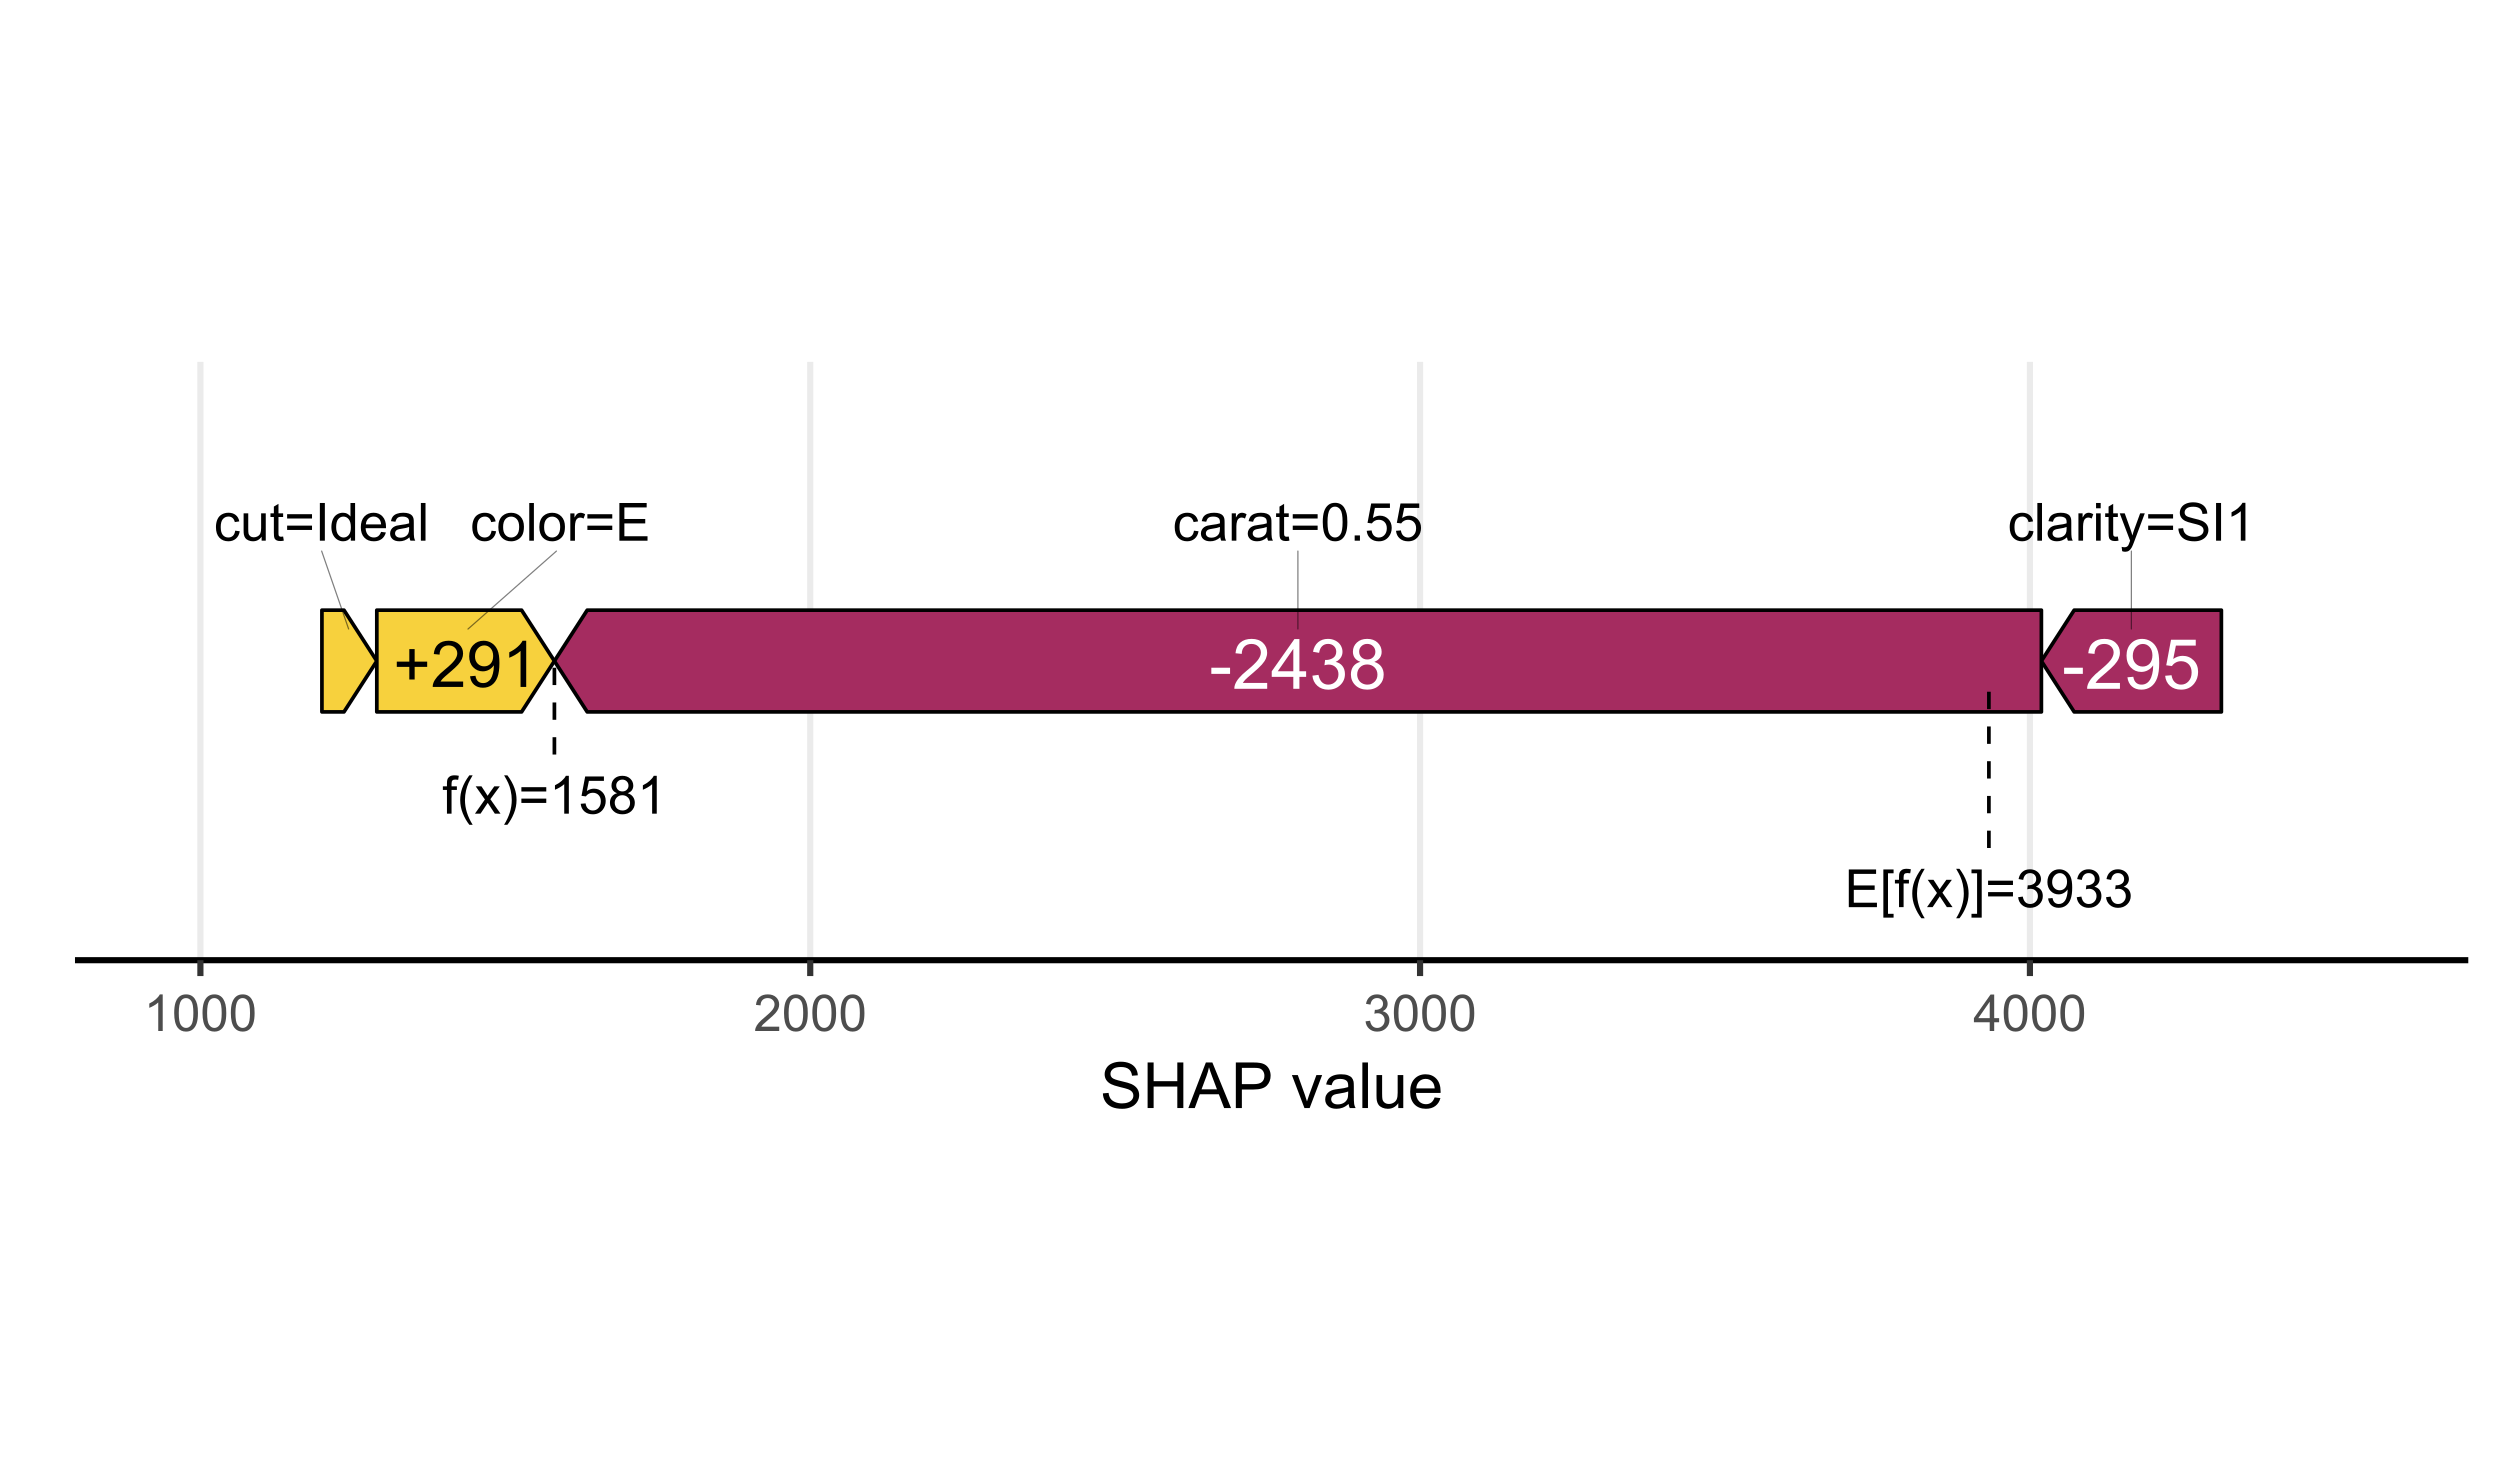 <?xml version="1.0" encoding="UTF-8"?>
<svg xmlns="http://www.w3.org/2000/svg" xmlns:xlink="http://www.w3.org/1999/xlink" width="432" height="256" viewBox="0 0 432 256">
<defs>
<g>
<g id="glyph-0-0">
<path d="M 3.68 -1.73 L 4.469 -1.629 C 4.383 -1.086 4.16 -0.66 3.809 -0.352 C 3.453 -0.047 3.02 0.105 2.504 0.105 C 1.855 0.105 1.336 -0.105 0.945 -0.527 C 0.551 -0.949 0.355 -1.555 0.355 -2.344 C 0.355 -2.852 0.441 -3.297 0.609 -3.68 C 0.777 -4.062 1.035 -4.352 1.379 -4.543 C 1.727 -4.734 2.102 -4.828 2.508 -4.828 C 3.02 -4.828 3.441 -4.699 3.766 -4.438 C 4.09 -4.18 4.301 -3.812 4.391 -3.336 L 3.613 -3.215 C 3.539 -3.531 3.41 -3.77 3.223 -3.93 C 3.031 -4.09 2.805 -4.172 2.539 -4.172 C 2.137 -4.172 1.809 -4.027 1.555 -3.738 C 1.305 -3.449 1.18 -2.992 1.18 -2.363 C 1.18 -1.73 1.301 -1.27 1.543 -0.984 C 1.785 -0.695 2.102 -0.551 2.492 -0.551 C 2.809 -0.551 3.07 -0.648 3.281 -0.84 C 3.492 -1.031 3.625 -1.328 3.68 -1.73 Z M 3.68 -1.73 "/>
</g>
<g id="glyph-0-1">
<path d="M 0.582 0 L 0.582 -6.516 L 1.383 -6.516 L 1.383 0 Z M 0.582 0 "/>
</g>
<g id="glyph-0-2">
<path d="M 3.68 -0.582 C 3.383 -0.332 3.098 -0.152 2.824 -0.051 C 2.551 0.055 2.258 0.105 1.941 0.105 C 1.426 0.105 1.027 -0.02 0.746 -0.273 C 0.469 -0.527 0.328 -0.852 0.328 -1.246 C 0.328 -1.477 0.383 -1.688 0.488 -1.879 C 0.594 -2.07 0.73 -2.223 0.898 -2.34 C 1.07 -2.453 1.262 -2.543 1.477 -2.602 C 1.633 -2.641 1.871 -2.684 2.188 -2.723 C 2.832 -2.797 3.309 -2.891 3.613 -2.996 C 3.617 -3.105 3.617 -3.176 3.617 -3.207 C 3.617 -3.531 3.543 -3.762 3.391 -3.895 C 3.188 -4.074 2.883 -4.164 2.48 -4.164 C 2.105 -4.164 1.828 -4.102 1.648 -3.969 C 1.469 -3.836 1.336 -3.602 1.25 -3.27 L 0.469 -3.375 C 0.539 -3.711 0.656 -3.98 0.816 -4.188 C 0.98 -4.391 1.215 -4.551 1.523 -4.66 C 1.832 -4.773 2.191 -4.828 2.598 -4.828 C 3 -4.828 3.328 -4.781 3.578 -4.688 C 3.832 -4.59 4.016 -4.473 4.133 -4.328 C 4.254 -4.184 4.336 -4.004 4.383 -3.785 C 4.41 -3.648 4.422 -3.402 4.422 -3.047 L 4.422 -1.977 C 4.422 -1.234 4.441 -0.766 4.477 -0.566 C 4.508 -0.371 4.574 -0.18 4.676 0 L 3.84 0 C 3.758 -0.164 3.703 -0.359 3.68 -0.582 M 3.613 -2.371 C 3.324 -2.25 2.887 -2.148 2.309 -2.066 C 1.977 -2.02 1.746 -1.965 1.609 -1.906 C 1.473 -1.848 1.367 -1.762 1.293 -1.648 C 1.219 -1.531 1.184 -1.406 1.184 -1.266 C 1.184 -1.055 1.262 -0.875 1.426 -0.734 C 1.586 -0.59 1.824 -0.52 2.133 -0.52 C 2.441 -0.52 2.715 -0.586 2.957 -0.723 C 3.195 -0.855 3.371 -1.043 3.484 -1.277 C 3.57 -1.457 3.613 -1.723 3.613 -2.074 Z M 3.613 -2.371 "/>
</g>
<g id="glyph-0-3">
<path d="M 0.59 0 L 0.59 -4.723 L 1.312 -4.723 L 1.312 -4.004 C 1.496 -4.34 1.664 -4.562 1.82 -4.668 C 1.977 -4.773 2.148 -4.828 2.336 -4.828 C 2.605 -4.828 2.879 -4.742 3.156 -4.57 L 2.879 -3.828 C 2.684 -3.945 2.488 -4 2.293 -4 C 2.117 -4 1.961 -3.949 1.824 -3.844 C 1.684 -3.738 1.586 -3.594 1.523 -3.406 C 1.438 -3.121 1.391 -2.809 1.391 -2.473 L 1.391 0 Z M 0.59 0 "/>
</g>
<g id="glyph-0-4">
<path d="M 0.605 -5.598 L 0.605 -6.516 L 1.406 -6.516 L 1.406 -5.598 L 0.605 -5.598 M 0.605 0 L 0.605 -4.723 L 1.406 -4.723 L 1.406 0 Z M 0.605 0 "/>
</g>
<g id="glyph-0-5">
<path d="M 2.348 -0.715 L 2.465 -0.008 C 2.238 0.039 2.035 0.062 1.859 0.062 C 1.566 0.062 1.344 0.016 1.184 -0.074 C 1.023 -0.168 0.91 -0.289 0.844 -0.438 C 0.781 -0.586 0.746 -0.902 0.746 -1.383 L 0.746 -4.098 L 0.16 -4.098 L 0.16 -4.723 L 0.746 -4.723 L 0.746 -5.891 L 1.543 -6.371 L 1.543 -4.723 L 2.348 -4.723 L 2.348 -4.098 L 1.543 -4.098 L 1.543 -1.34 C 1.543 -1.109 1.559 -0.965 1.586 -0.898 C 1.613 -0.832 1.66 -0.781 1.723 -0.742 C 1.785 -0.703 1.879 -0.684 1.996 -0.684 C 2.086 -0.684 2.203 -0.695 2.348 -0.715 Z M 2.348 -0.715 "/>
</g>
<g id="glyph-0-6">
<path d="M 0.566 1.816 L 0.477 1.066 C 0.652 1.113 0.805 1.137 0.934 1.137 C 1.113 1.137 1.254 1.109 1.359 1.051 C 1.469 0.988 1.555 0.906 1.621 0.801 C 1.672 0.719 1.754 0.523 1.867 0.203 C 1.883 0.16 1.906 0.094 1.938 0.008 L 0.148 -4.723 L 1.008 -4.723 L 1.992 -1.988 C 2.117 -1.641 2.234 -1.277 2.336 -0.895 C 2.426 -1.262 2.535 -1.621 2.664 -1.969 L 3.672 -4.723 L 4.473 -4.723 L 2.676 0.078 C 2.484 0.598 2.336 0.957 2.227 1.152 C 2.086 1.414 1.922 1.609 1.738 1.73 C 1.555 1.855 1.336 1.918 1.082 1.918 C 0.926 1.918 0.754 1.883 0.566 1.816 Z M 0.566 1.816 "/>
</g>
<g id="glyph-0-7">
<path d="M 4.809 -3.832 L 0.508 -3.832 L 0.508 -4.578 L 4.809 -4.578 L 4.809 -3.832 M 4.809 -1.855 L 0.508 -1.855 L 0.508 -2.602 L 4.809 -2.602 Z M 4.809 -1.855 "/>
</g>
<g id="glyph-0-8">
<path d="M 0.41 -2.094 L 1.223 -2.164 C 1.262 -1.84 1.352 -1.57 1.492 -1.363 C 1.633 -1.152 1.852 -0.984 2.148 -0.855 C 2.445 -0.727 2.777 -0.664 3.148 -0.664 C 3.477 -0.664 3.766 -0.711 4.02 -0.809 C 4.27 -0.906 4.457 -1.043 4.582 -1.211 C 4.703 -1.383 4.766 -1.566 4.766 -1.77 C 4.766 -1.973 4.707 -2.152 4.59 -2.305 C 4.469 -2.457 4.273 -2.586 4 -2.691 C 3.828 -2.758 3.441 -2.863 2.84 -3.008 C 2.242 -3.152 1.824 -3.285 1.582 -3.414 C 1.27 -3.578 1.039 -3.781 0.887 -4.02 C 0.734 -4.262 0.656 -4.531 0.656 -4.832 C 0.656 -5.16 0.75 -5.469 0.938 -5.754 C 1.125 -6.043 1.398 -6.258 1.758 -6.406 C 2.113 -6.555 2.512 -6.629 2.953 -6.629 C 3.434 -6.629 3.859 -6.551 4.23 -6.395 C 4.598 -6.238 4.883 -6.012 5.082 -5.707 C 5.281 -5.406 5.387 -5.062 5.402 -4.68 L 4.574 -4.617 C 4.531 -5.031 4.379 -5.344 4.125 -5.551 C 3.867 -5.762 3.488 -5.867 2.988 -5.867 C 2.465 -5.867 2.086 -5.773 1.848 -5.582 C 1.609 -5.391 1.488 -5.16 1.488 -4.891 C 1.488 -4.656 1.574 -4.465 1.742 -4.312 C 1.91 -4.16 2.344 -4.008 3.043 -3.848 C 3.742 -3.688 4.227 -3.551 4.484 -3.434 C 4.863 -3.258 5.145 -3.035 5.324 -2.766 C 5.508 -2.5 5.598 -2.191 5.598 -1.84 C 5.598 -1.492 5.496 -1.168 5.301 -0.859 C 5.102 -0.555 4.816 -0.316 4.445 -0.145 C 4.07 0.027 3.652 0.109 3.188 0.109 C 2.598 0.109 2.105 0.023 1.703 -0.148 C 1.305 -0.32 0.992 -0.578 0.766 -0.922 C 0.539 -1.27 0.422 -1.66 0.41 -2.094 Z M 0.41 -2.094 "/>
</g>
<g id="glyph-0-9">
<path d="M 0.848 0 L 0.848 -6.516 L 1.711 -6.516 L 1.711 0 Z M 0.848 0 "/>
</g>
<g id="glyph-0-10">
<path d="M 3.391 0 L 2.594 0 L 2.594 -5.098 C 2.398 -4.914 2.148 -4.73 1.832 -4.547 C 1.52 -4.363 1.242 -4.227 0.992 -4.133 L 0.992 -4.906 C 1.438 -5.117 1.832 -5.375 2.164 -5.672 C 2.5 -5.973 2.738 -6.262 2.875 -6.543 L 3.391 -6.543 Z M 3.391 0 "/>
</g>
<g id="glyph-0-11">
<path d="M 0.379 -3.215 C 0.379 -3.984 0.457 -4.605 0.617 -5.074 C 0.773 -5.543 1.012 -5.906 1.324 -6.16 C 1.637 -6.418 2.027 -6.543 2.504 -6.543 C 2.852 -6.543 3.16 -6.473 3.422 -6.332 C 3.688 -6.191 3.906 -5.988 4.078 -5.723 C 4.25 -5.457 4.383 -5.137 4.48 -4.754 C 4.578 -4.375 4.629 -3.859 4.629 -3.215 C 4.629 -2.449 4.551 -1.832 4.391 -1.363 C 4.234 -0.895 4 -0.531 3.688 -0.273 C 3.375 -0.016 2.98 0.109 2.504 0.109 C 1.875 0.109 1.383 -0.113 1.023 -0.566 C 0.594 -1.105 0.379 -1.988 0.379 -3.215 M 1.199 -3.215 C 1.199 -2.145 1.324 -1.434 1.574 -1.078 C 1.828 -0.723 2.137 -0.547 2.504 -0.547 C 2.871 -0.547 3.18 -0.727 3.43 -1.082 C 3.68 -1.438 3.805 -2.148 3.805 -3.215 C 3.805 -4.289 3.68 -5 3.43 -5.352 C 3.18 -5.707 2.867 -5.883 2.492 -5.883 C 2.125 -5.883 1.832 -5.727 1.613 -5.414 C 1.34 -5.02 1.199 -4.285 1.199 -3.215 Z M 1.199 -3.215 "/>
</g>
<g id="glyph-0-12">
<path d="M 0.828 0 L 0.828 -0.91 L 1.738 -0.91 L 1.738 0 Z M 0.828 0 "/>
</g>
<g id="glyph-0-13">
<path d="M 0.379 -1.707 L 1.219 -1.777 C 1.281 -1.371 1.426 -1.062 1.652 -0.855 C 1.879 -0.648 2.152 -0.547 2.473 -0.547 C 2.855 -0.547 3.184 -0.691 3.449 -0.984 C 3.715 -1.273 3.852 -1.66 3.852 -2.137 C 3.852 -2.594 3.723 -2.953 3.465 -3.219 C 3.211 -3.484 2.875 -3.613 2.457 -3.613 C 2.199 -3.613 1.969 -3.555 1.762 -3.438 C 1.555 -3.32 1.391 -3.168 1.27 -2.984 L 0.52 -3.082 L 1.152 -6.43 L 4.391 -6.43 L 4.391 -5.664 L 1.793 -5.664 L 1.441 -3.914 C 1.832 -4.184 2.242 -4.32 2.672 -4.32 C 3.242 -4.32 3.723 -4.125 4.113 -3.73 C 4.504 -3.336 4.699 -2.828 4.699 -2.211 C 4.699 -1.621 4.527 -1.109 4.184 -0.68 C 3.766 -0.152 3.195 0.109 2.473 0.109 C 1.879 0.109 1.395 -0.055 1.02 -0.387 C 0.645 -0.719 0.43 -1.16 0.379 -1.707 Z M 0.379 -1.707 "/>
</g>
<g id="glyph-0-14">
<path d="M 3.695 0 L 3.695 -0.695 C 3.328 -0.16 2.828 0.105 2.195 0.105 C 1.918 0.105 1.656 0.055 1.414 -0.055 C 1.176 -0.16 0.996 -0.293 0.879 -0.457 C 0.762 -0.617 0.68 -0.816 0.633 -1.051 C 0.598 -1.207 0.582 -1.457 0.582 -1.797 L 0.582 -4.723 L 1.383 -4.723 L 1.383 -2.102 C 1.383 -1.684 1.398 -1.402 1.43 -1.258 C 1.48 -1.047 1.59 -0.883 1.75 -0.762 C 1.914 -0.641 2.117 -0.582 2.355 -0.582 C 2.598 -0.582 2.82 -0.645 3.031 -0.766 C 3.242 -0.891 3.391 -1.059 3.48 -1.27 C 3.566 -1.48 3.609 -1.789 3.609 -2.191 L 3.609 -4.723 L 4.41 -4.723 L 4.41 0 Z M 3.695 0 "/>
</g>
<g id="glyph-0-15">
<path d="M 3.664 0 L 3.664 -0.598 C 3.363 -0.129 2.922 0.105 2.344 0.105 C 1.965 0.105 1.621 0.004 1.305 -0.203 C 0.988 -0.41 0.746 -0.703 0.57 -1.074 C 0.398 -1.445 0.312 -1.875 0.312 -2.355 C 0.312 -2.828 0.391 -3.254 0.547 -3.641 C 0.703 -4.023 0.941 -4.316 1.254 -4.52 C 1.566 -4.727 1.918 -4.828 2.309 -4.828 C 2.594 -4.828 2.844 -4.77 3.066 -4.648 C 3.289 -4.527 3.469 -4.371 3.609 -4.18 L 3.609 -6.516 L 4.406 -6.516 L 4.406 0 L 3.664 0 M 1.133 -2.355 C 1.133 -1.75 1.262 -1.301 1.516 -1 C 1.77 -0.699 2.07 -0.551 2.418 -0.551 C 2.77 -0.551 3.066 -0.695 3.309 -0.98 C 3.555 -1.266 3.676 -1.703 3.676 -2.289 C 3.676 -2.938 3.551 -3.41 3.305 -3.711 C 3.055 -4.016 2.746 -4.164 2.383 -4.164 C 2.027 -4.164 1.73 -4.02 1.492 -3.73 C 1.254 -3.441 1.133 -2.98 1.133 -2.355 Z M 1.133 -2.355 "/>
</g>
<g id="glyph-0-16">
<path d="M 3.832 -1.52 L 4.66 -1.418 C 4.527 -0.934 4.289 -0.559 3.934 -0.293 C 3.582 -0.027 3.133 0.105 2.582 0.105 C 1.891 0.105 1.344 -0.105 0.941 -0.531 C 0.535 -0.957 0.332 -1.555 0.332 -2.32 C 0.332 -3.113 0.539 -3.73 0.945 -4.172 C 1.355 -4.609 1.887 -4.828 2.539 -4.828 C 3.168 -4.828 3.684 -4.613 4.086 -4.184 C 4.484 -3.754 4.688 -3.148 4.688 -2.371 C 4.688 -2.32 4.684 -2.25 4.68 -2.156 L 1.16 -2.156 C 1.191 -1.637 1.336 -1.242 1.602 -0.965 C 1.863 -0.688 2.191 -0.551 2.586 -0.551 C 2.879 -0.551 3.133 -0.629 3.34 -0.781 C 3.547 -0.938 3.711 -1.184 3.832 -1.52 M 1.203 -2.812 L 3.84 -2.812 C 3.805 -3.211 3.703 -3.508 3.539 -3.707 C 3.285 -4.016 2.953 -4.172 2.547 -4.172 C 2.18 -4.172 1.871 -4.047 1.621 -3.801 C 1.371 -3.555 1.23 -3.227 1.203 -2.812 Z M 1.203 -2.812 "/>
</g>
<g id="glyph-0-17">
<path d="M 0.301 -2.359 C 0.301 -3.234 0.547 -3.883 1.031 -4.305 C 1.438 -4.652 1.934 -4.828 2.516 -4.828 C 3.164 -4.828 3.695 -4.617 4.109 -4.191 C 4.52 -3.766 4.727 -3.176 4.727 -2.426 C 4.727 -1.82 4.633 -1.344 4.453 -0.992 C 4.27 -0.645 4.004 -0.375 3.656 -0.184 C 3.309 0.012 2.93 0.105 2.516 0.105 C 1.855 0.105 1.32 -0.105 0.914 -0.527 C 0.508 -0.953 0.301 -1.562 0.301 -2.359 M 1.125 -2.359 C 1.125 -1.758 1.258 -1.305 1.52 -1.004 C 1.785 -0.703 2.117 -0.551 2.516 -0.551 C 2.914 -0.551 3.242 -0.703 3.508 -1.004 C 3.77 -1.309 3.902 -1.77 3.902 -2.387 C 3.902 -2.973 3.77 -3.414 3.504 -3.715 C 3.238 -4.016 2.91 -4.164 2.516 -4.164 C 2.117 -4.164 1.785 -4.016 1.52 -3.715 C 1.258 -3.418 1.125 -2.965 1.125 -2.359 Z M 1.125 -2.359 "/>
</g>
<g id="glyph-0-18">
<path d="M 0.719 0 L 0.719 -6.516 L 5.434 -6.516 L 5.434 -5.75 L 1.582 -5.75 L 1.582 -3.754 L 5.188 -3.754 L 5.188 -2.988 L 1.582 -2.988 L 1.582 -0.77 L 5.582 -0.77 L 5.582 0 Z M 0.719 0 "/>
</g>
<g id="glyph-0-19">
<path d="M 0.617 1.809 L 0.617 -6.516 L 2.383 -6.516 L 2.383 -5.855 L 1.418 -5.855 L 1.418 1.148 L 2.383 1.148 L 2.383 1.809 Z M 0.617 1.809 "/>
</g>
<g id="glyph-0-20">
<path d="M 0.793 0 L 0.793 -4.098 L 0.086 -4.098 L 0.086 -4.723 L 0.793 -4.723 L 0.793 -5.223 C 0.793 -5.539 0.82 -5.777 0.875 -5.93 C 0.953 -6.137 1.09 -6.305 1.281 -6.434 C 1.477 -6.562 1.75 -6.629 2.098 -6.629 C 2.324 -6.629 2.574 -6.602 2.844 -6.547 L 2.727 -5.852 C 2.559 -5.879 2.402 -5.895 2.254 -5.895 C 2.012 -5.895 1.84 -5.844 1.738 -5.738 C 1.637 -5.637 1.586 -5.441 1.586 -5.156 L 1.586 -4.723 L 2.508 -4.723 L 2.508 -4.098 L 1.586 -4.098 L 1.586 0 Z M 0.793 0 "/>
</g>
<g id="glyph-0-21">
<path d="M 2.129 1.918 C 1.688 1.359 1.316 0.707 1.008 -0.039 C 0.703 -0.785 0.551 -1.559 0.551 -2.359 C 0.551 -3.066 0.664 -3.742 0.895 -4.387 C 1.16 -5.137 1.574 -5.883 2.129 -6.629 L 2.703 -6.629 C 2.344 -6.012 2.105 -5.57 1.992 -5.309 C 1.812 -4.898 1.668 -4.473 1.566 -4.027 C 1.438 -3.473 1.375 -2.918 1.375 -2.355 C 1.375 -0.93 1.816 0.492 2.703 1.918 Z M 2.129 1.918 "/>
</g>
<g id="glyph-0-22">
<path d="M 0.066 0 L 1.793 -2.453 L 0.195 -4.723 L 1.195 -4.723 L 1.922 -3.613 C 2.059 -3.402 2.168 -3.227 2.25 -3.086 C 2.379 -3.281 2.5 -3.453 2.609 -3.605 L 3.406 -4.723 L 4.359 -4.723 L 2.73 -2.5 L 4.484 0 L 3.504 0 L 2.535 -1.469 L 2.277 -1.863 L 1.035 0 Z M 0.066 0 "/>
</g>
<g id="glyph-0-23">
<path d="M 1.125 1.918 L 0.551 1.918 C 1.438 0.492 1.879 -0.93 1.879 -2.355 C 1.879 -2.914 1.816 -3.465 1.688 -4.016 C 1.59 -4.461 1.449 -4.887 1.266 -5.293 C 1.152 -5.562 0.914 -6.008 0.551 -6.629 L 1.125 -6.629 C 1.684 -5.883 2.094 -5.137 2.359 -4.387 C 2.59 -3.742 2.703 -3.066 2.703 -2.359 C 2.703 -1.559 2.551 -0.785 2.242 -0.039 C 1.938 0.707 1.562 1.359 1.125 1.918 Z M 1.125 1.918 "/>
</g>
<g id="glyph-0-24">
<path d="M 1.938 1.809 L 0.172 1.809 L 0.172 1.148 L 1.137 1.148 L 1.137 -5.855 L 0.172 -5.855 L 0.172 -6.516 L 1.938 -6.516 Z M 1.938 1.809 "/>
</g>
<g id="glyph-0-25">
<path d="M 0.383 -1.719 L 1.184 -1.828 C 1.273 -1.375 1.43 -1.047 1.652 -0.848 C 1.871 -0.648 2.141 -0.547 2.457 -0.547 C 2.836 -0.547 3.152 -0.676 3.41 -0.938 C 3.672 -1.199 3.801 -1.523 3.801 -1.906 C 3.801 -2.273 3.68 -2.578 3.441 -2.816 C 3.199 -3.055 2.895 -3.176 2.523 -3.176 C 2.375 -3.176 2.188 -3.145 1.961 -3.086 L 2.051 -3.789 C 2.102 -3.781 2.145 -3.777 2.18 -3.777 C 2.52 -3.777 2.824 -3.867 3.098 -4.047 C 3.371 -4.223 3.508 -4.496 3.508 -4.867 C 3.508 -5.16 3.41 -5.406 3.211 -5.598 C 3.012 -5.789 2.754 -5.887 2.441 -5.887 C 2.129 -5.887 1.871 -5.789 1.664 -5.594 C 1.457 -5.398 1.32 -5.105 1.262 -4.711 L 0.461 -4.855 C 0.559 -5.391 0.781 -5.809 1.129 -6.102 C 1.477 -6.398 1.906 -6.543 2.422 -6.543 C 2.777 -6.543 3.105 -6.469 3.406 -6.316 C 3.703 -6.164 3.934 -5.953 4.094 -5.691 C 4.25 -5.426 4.332 -5.148 4.332 -4.852 C 4.332 -4.57 4.254 -4.312 4.102 -4.082 C 3.953 -3.852 3.727 -3.668 3.434 -3.531 C 3.816 -3.441 4.117 -3.258 4.332 -2.977 C 4.543 -2.695 4.648 -2.348 4.648 -1.926 C 4.648 -1.355 4.441 -0.875 4.027 -0.477 C 3.613 -0.082 3.09 0.117 2.453 0.117 C 1.883 0.117 1.406 -0.055 1.027 -0.395 C 0.652 -0.738 0.438 -1.18 0.383 -1.719 Z M 0.383 -1.719 "/>
</g>
<g id="glyph-0-26">
<path d="M 0.496 -1.508 L 1.266 -1.578 C 1.332 -1.215 1.457 -0.953 1.641 -0.793 C 1.824 -0.629 2.059 -0.547 2.348 -0.547 C 2.594 -0.547 2.809 -0.602 2.996 -0.715 C 3.18 -0.828 3.332 -0.98 3.449 -1.168 C 3.57 -1.355 3.668 -1.609 3.746 -1.93 C 3.828 -2.25 3.867 -2.574 3.867 -2.906 C 3.867 -2.941 3.867 -2.996 3.863 -3.066 C 3.703 -2.812 3.484 -2.605 3.207 -2.449 C 2.93 -2.289 2.629 -2.211 2.309 -2.211 C 1.77 -2.211 1.312 -2.406 0.938 -2.797 C 0.566 -3.188 0.379 -3.703 0.379 -4.344 C 0.379 -5.004 0.574 -5.535 0.961 -5.941 C 1.352 -6.344 1.84 -6.543 2.426 -6.543 C 2.852 -6.543 3.238 -6.43 3.59 -6.203 C 3.941 -5.973 4.207 -5.648 4.391 -5.227 C 4.574 -4.805 4.664 -4.191 4.664 -3.391 C 4.664 -2.559 4.574 -1.895 4.391 -1.402 C 4.211 -0.91 3.941 -0.535 3.586 -0.277 C 3.227 -0.02 2.809 0.109 2.328 0.109 C 1.82 0.109 1.402 -0.031 1.082 -0.312 C 0.758 -0.598 0.562 -0.996 0.496 -1.508 M 3.773 -4.383 C 3.773 -4.844 3.652 -5.207 3.406 -5.477 C 3.164 -5.746 2.867 -5.883 2.523 -5.883 C 2.168 -5.883 1.859 -5.738 1.598 -5.445 C 1.332 -5.156 1.199 -4.777 1.199 -4.316 C 1.199 -3.902 1.324 -3.566 1.574 -3.305 C 1.828 -3.047 2.137 -2.918 2.504 -2.918 C 2.875 -2.918 3.18 -3.047 3.418 -3.305 C 3.656 -3.566 3.773 -3.926 3.773 -4.383 Z M 3.773 -4.383 "/>
</g>
<g id="glyph-0-27">
<path d="M 1.609 -3.535 C 1.277 -3.656 1.031 -3.828 0.871 -4.055 C 0.711 -4.281 0.633 -4.551 0.633 -4.863 C 0.633 -5.336 0.801 -5.738 1.141 -6.059 C 1.484 -6.383 1.938 -6.543 2.504 -6.543 C 3.07 -6.543 3.531 -6.379 3.875 -6.047 C 4.223 -5.719 4.398 -5.316 4.398 -4.84 C 4.398 -4.539 4.316 -4.277 4.16 -4.051 C 4 -3.828 3.758 -3.656 3.438 -3.535 C 3.836 -3.402 4.141 -3.195 4.352 -2.902 C 4.559 -2.613 4.664 -2.266 4.664 -1.863 C 4.664 -1.305 4.465 -0.836 4.074 -0.457 C 3.68 -0.078 3.16 0.109 2.516 0.109 C 1.875 0.109 1.355 -0.078 0.961 -0.461 C 0.566 -0.84 0.367 -1.316 0.367 -1.887 C 0.367 -2.309 0.477 -2.664 0.691 -2.949 C 0.906 -3.234 1.211 -3.43 1.609 -3.535 M 1.449 -4.891 C 1.449 -4.582 1.547 -4.332 1.746 -4.133 C 1.945 -3.938 2.203 -3.84 2.52 -3.84 C 2.828 -3.84 3.082 -3.938 3.277 -4.133 C 3.477 -4.328 3.574 -4.562 3.574 -4.848 C 3.574 -5.141 3.473 -5.387 3.27 -5.586 C 3.066 -5.785 2.812 -5.887 2.512 -5.887 C 2.207 -5.887 1.953 -5.789 1.75 -5.594 C 1.551 -5.398 1.449 -5.164 1.449 -4.891 M 1.191 -1.879 C 1.191 -1.652 1.246 -1.43 1.355 -1.219 C 1.461 -1.004 1.621 -0.84 1.836 -0.723 C 2.051 -0.605 2.277 -0.547 2.523 -0.547 C 2.906 -0.547 3.223 -0.668 3.473 -0.914 C 3.723 -1.16 3.844 -1.473 3.844 -1.855 C 3.844 -2.238 3.719 -2.559 3.461 -2.809 C 3.203 -3.062 2.883 -3.188 2.5 -3.188 C 2.121 -3.188 1.809 -3.062 1.562 -2.812 C 1.316 -2.566 1.191 -2.254 1.191 -1.879 Z M 1.191 -1.879 "/>
</g>
<g id="glyph-1-0">
<path d="M 0.383 -2.578 L 0.383 -3.641 L 3.621 -3.641 L 3.621 -2.578 Z M 0.383 -2.578 "/>
</g>
<g id="glyph-1-1">
<path d="M 6.039 -1.016 L 6.039 0 L 0.363 0 C 0.355 -0.254 0.395 -0.5 0.484 -0.734 C 0.629 -1.117 0.863 -1.5 1.18 -1.875 C 1.5 -2.25 1.957 -2.684 2.562 -3.176 C 3.492 -3.941 4.125 -4.547 4.453 -4.996 C 4.781 -5.441 4.945 -5.867 4.945 -6.266 C 4.945 -6.68 4.797 -7.035 4.496 -7.32 C 4.199 -7.609 3.809 -7.75 3.328 -7.75 C 2.82 -7.75 2.414 -7.602 2.109 -7.297 C 1.805 -6.992 1.648 -6.57 1.648 -6.031 L 0.562 -6.141 C 0.637 -6.949 0.918 -7.566 1.398 -7.988 C 1.883 -8.414 2.535 -8.625 3.352 -8.625 C 4.176 -8.625 4.828 -8.398 5.309 -7.938 C 5.789 -7.484 6.031 -6.914 6.031 -6.242 C 6.031 -5.895 5.957 -5.559 5.82 -5.227 C 5.676 -4.895 5.445 -4.543 5.117 -4.18 C 4.793 -3.809 4.25 -3.305 3.492 -2.664 C 2.859 -2.133 2.453 -1.773 2.273 -1.586 C 2.094 -1.395 1.945 -1.203 1.828 -1.016 Z M 6.039 -1.016 "/>
</g>
<g id="glyph-1-2">
<path d="M 0.656 -1.984 L 1.672 -2.078 C 1.754 -1.602 1.918 -1.258 2.164 -1.043 C 2.402 -0.828 2.715 -0.719 3.094 -0.719 C 3.418 -0.719 3.703 -0.793 3.945 -0.945 C 4.191 -1.09 4.391 -1.289 4.547 -1.539 C 4.703 -1.785 4.832 -2.121 4.938 -2.543 C 5.043 -2.965 5.098 -3.395 5.098 -3.832 C 5.098 -3.879 5.094 -3.949 5.094 -4.043 C 4.883 -3.707 4.594 -3.434 4.227 -3.227 C 3.863 -3.016 3.465 -2.914 3.039 -2.914 C 2.328 -2.914 1.727 -3.172 1.234 -3.688 C 0.742 -4.203 0.5 -4.883 0.5 -5.727 C 0.5 -6.594 0.754 -7.297 1.27 -7.828 C 1.781 -8.359 2.426 -8.625 3.199 -8.625 C 3.758 -8.625 4.27 -8.473 4.73 -8.172 C 5.195 -7.871 5.547 -7.445 5.785 -6.887 C 6.027 -6.332 6.148 -5.523 6.148 -4.469 C 6.148 -3.371 6.027 -2.5 5.789 -1.848 C 5.551 -1.199 5.195 -0.703 4.727 -0.363 C 4.254 -0.023 3.703 0.148 3.07 0.148 C 2.398 0.148 1.848 -0.039 1.422 -0.414 C 0.996 -0.785 0.742 -1.309 0.656 -1.984 M 4.977 -5.777 C 4.973 -6.383 4.812 -6.863 4.492 -7.219 C 4.168 -7.574 3.781 -7.75 3.328 -7.75 C 2.859 -7.75 2.449 -7.559 2.102 -7.18 C 1.754 -6.793 1.582 -6.297 1.582 -5.688 C 1.582 -5.141 1.746 -4.699 2.078 -4.355 C 2.406 -4.016 2.812 -3.844 3.297 -3.844 C 3.785 -3.844 4.188 -4.016 4.504 -4.355 C 4.816 -4.699 4.973 -5.172 4.977 -5.777 Z M 4.977 -5.777 "/>
</g>
<g id="glyph-1-3">
<path d="M 0.5 -2.25 L 1.605 -2.344 C 1.688 -1.805 1.879 -1.398 2.176 -1.129 C 2.477 -0.855 2.836 -0.719 3.258 -0.719 C 3.766 -0.719 4.195 -0.91 4.547 -1.297 C 4.898 -1.676 5.074 -2.188 5.074 -2.82 C 5.074 -3.418 4.906 -3.895 4.566 -4.242 C 4.23 -4.59 3.785 -4.762 3.242 -4.766 C 2.898 -4.762 2.594 -4.688 2.32 -4.531 C 2.047 -4.379 1.832 -4.18 1.676 -3.93 L 0.688 -4.062 L 1.516 -8.473 L 5.789 -8.473 L 5.789 -7.465 L 2.359 -7.465 L 1.898 -5.156 C 2.414 -5.516 2.953 -5.695 3.523 -5.695 C 4.273 -5.695 4.906 -5.434 5.422 -4.914 C 5.938 -4.395 6.195 -3.727 6.195 -2.914 C 6.195 -2.133 5.965 -1.461 5.516 -0.898 C 4.961 -0.203 4.211 0.148 3.258 0.148 C 2.477 0.148 1.84 -0.074 1.344 -0.508 C 0.852 -0.945 0.57 -1.527 0.5 -2.25 Z M 0.5 -2.25 "/>
</g>
<g id="glyph-1-4">
<path d="M 3.879 0 L 3.879 -2.055 L 0.152 -2.055 L 0.152 -3.023 L 4.07 -8.59 L 4.934 -8.59 L 4.934 -3.023 L 6.094 -3.023 L 6.094 -2.055 L 4.934 -2.055 L 4.934 0 L 3.879 0 M 3.879 -3.023 L 3.879 -6.898 L 1.188 -3.023 Z M 3.879 -3.023 "/>
</g>
<g id="glyph-1-5">
<path d="M 0.504 -2.266 L 1.559 -2.406 C 1.68 -1.812 1.887 -1.379 2.176 -1.117 C 2.469 -0.852 2.82 -0.719 3.242 -0.719 C 3.734 -0.719 4.156 -0.891 4.496 -1.234 C 4.84 -1.578 5.008 -2.004 5.008 -2.516 C 5.008 -2.996 4.852 -3.398 4.535 -3.711 C 4.219 -4.027 3.816 -4.184 3.328 -4.184 C 3.129 -4.184 2.879 -4.145 2.586 -4.066 L 2.703 -4.992 C 2.773 -4.984 2.828 -4.98 2.871 -4.98 C 3.32 -4.98 3.723 -5.098 4.086 -5.332 C 4.441 -5.566 4.621 -5.926 4.625 -6.414 C 4.621 -6.805 4.492 -7.121 4.23 -7.375 C 3.969 -7.629 3.629 -7.758 3.219 -7.758 C 2.805 -7.758 2.465 -7.629 2.191 -7.371 C 1.918 -7.113 1.742 -6.727 1.664 -6.211 L 0.609 -6.398 C 0.738 -7.105 1.031 -7.652 1.488 -8.043 C 1.945 -8.43 2.516 -8.625 3.195 -8.625 C 3.664 -8.625 4.094 -8.523 4.488 -8.324 C 4.883 -8.121 5.184 -7.848 5.395 -7.5 C 5.602 -7.152 5.707 -6.781 5.707 -6.391 C 5.707 -6.02 5.609 -5.684 5.406 -5.379 C 5.211 -5.074 4.914 -4.832 4.523 -4.652 C 5.031 -4.535 5.426 -4.293 5.707 -3.922 C 5.988 -3.555 6.129 -3.09 6.129 -2.539 C 6.129 -1.789 5.855 -1.152 5.309 -0.629 C 4.762 -0.109 4.07 0.152 3.234 0.152 C 2.48 0.152 1.855 -0.074 1.355 -0.523 C 0.859 -0.969 0.574 -1.555 0.504 -2.266 Z M 0.504 -2.266 "/>
</g>
<g id="glyph-1-6">
<path d="M 2.121 -4.656 C 1.684 -4.816 1.359 -5.047 1.148 -5.344 C 0.938 -5.641 0.832 -5.996 0.832 -6.41 C 0.832 -7.035 1.059 -7.559 1.508 -7.984 C 1.953 -8.41 2.551 -8.625 3.297 -8.625 C 4.047 -8.625 4.652 -8.406 5.109 -7.973 C 5.566 -7.535 5.797 -7.004 5.797 -6.383 C 5.797 -5.98 5.691 -5.637 5.48 -5.34 C 5.273 -5.047 4.953 -4.816 4.531 -4.656 C 5.055 -4.484 5.457 -4.207 5.734 -3.828 C 6.008 -3.441 6.148 -2.984 6.148 -2.453 C 6.148 -1.719 5.887 -1.102 5.367 -0.602 C 4.848 -0.105 4.164 0.148 3.316 0.148 C 2.469 0.148 1.785 -0.105 1.266 -0.605 C 0.746 -1.109 0.484 -1.734 0.484 -2.484 C 0.484 -3.043 0.629 -3.512 0.91 -3.887 C 1.195 -4.266 1.598 -4.52 2.121 -4.656 M 1.91 -6.445 C 1.91 -6.039 2.039 -5.707 2.305 -5.449 C 2.562 -5.191 2.902 -5.062 3.32 -5.062 C 3.727 -5.062 4.062 -5.191 4.32 -5.445 C 4.582 -5.703 4.711 -6.016 4.711 -6.387 C 4.711 -6.773 4.578 -7.098 4.309 -7.363 C 4.043 -7.625 3.711 -7.758 3.312 -7.758 C 2.906 -7.758 2.574 -7.629 2.309 -7.371 C 2.043 -7.113 1.91 -6.805 1.91 -6.445 M 1.57 -2.477 C 1.57 -2.176 1.641 -1.887 1.785 -1.605 C 1.926 -1.324 2.141 -1.105 2.422 -0.953 C 2.703 -0.797 3.004 -0.719 3.328 -0.719 C 3.832 -0.719 4.25 -0.883 4.578 -1.207 C 4.906 -1.531 5.07 -1.941 5.07 -2.445 C 5.07 -2.949 4.898 -3.371 4.562 -3.703 C 4.223 -4.035 3.801 -4.203 3.293 -4.203 C 2.797 -4.203 2.387 -4.039 2.059 -3.711 C 1.734 -3.383 1.57 -2.969 1.57 -2.477 Z M 1.57 -2.477 "/>
</g>
<g id="glyph-2-0">
<path d="M 2.781 -1.285 L 2.781 -3.465 L 0.617 -3.465 L 0.617 -4.375 L 2.781 -4.375 L 2.781 -6.539 L 3.703 -6.539 L 3.703 -4.375 L 5.867 -4.375 L 5.867 -3.465 L 3.703 -3.465 L 3.703 -1.285 Z M 2.781 -1.285 "/>
</g>
<g id="glyph-2-1">
<path d="M 5.594 -0.938 L 5.594 0 L 0.336 0 C 0.328 -0.234 0.367 -0.461 0.449 -0.68 C 0.582 -1.035 0.797 -1.387 1.094 -1.734 C 1.387 -2.082 1.812 -2.484 2.371 -2.941 C 3.234 -3.648 3.816 -4.211 4.121 -4.625 C 4.426 -5.039 4.578 -5.43 4.578 -5.797 C 4.578 -6.184 4.438 -6.512 4.164 -6.777 C 3.887 -7.043 3.523 -7.176 3.082 -7.176 C 2.609 -7.176 2.234 -7.035 1.953 -6.754 C 1.672 -6.469 1.527 -6.078 1.523 -5.582 L 0.52 -5.684 C 0.59 -6.434 0.848 -7.004 1.297 -7.395 C 1.746 -7.789 2.348 -7.984 3.102 -7.984 C 3.867 -7.984 4.469 -7.773 4.914 -7.348 C 5.359 -6.926 5.582 -6.402 5.582 -5.777 C 5.582 -5.457 5.516 -5.145 5.387 -4.84 C 5.254 -4.531 5.039 -4.207 4.738 -3.867 C 4.438 -3.527 3.934 -3.062 3.234 -2.469 C 2.648 -1.977 2.27 -1.641 2.105 -1.469 C 1.938 -1.293 1.801 -1.117 1.691 -0.938 Z M 5.594 -0.938 "/>
</g>
<g id="glyph-2-2">
<path d="M 0.609 -1.84 L 1.547 -1.926 C 1.625 -1.484 1.777 -1.164 2 -0.965 C 2.227 -0.766 2.512 -0.668 2.863 -0.668 C 3.164 -0.668 3.426 -0.734 3.652 -0.875 C 3.879 -1.012 4.062 -1.195 4.207 -1.422 C 4.352 -1.652 4.473 -1.965 4.57 -2.355 C 4.668 -2.746 4.719 -3.141 4.719 -3.547 C 4.719 -3.59 4.715 -3.656 4.715 -3.742 C 4.52 -3.43 4.25 -3.18 3.914 -2.984 C 3.574 -2.793 3.211 -2.695 2.816 -2.695 C 2.156 -2.695 1.602 -2.934 1.145 -3.41 C 0.688 -3.891 0.461 -4.52 0.461 -5.301 C 0.461 -6.105 0.699 -6.754 1.176 -7.246 C 1.648 -7.738 2.246 -7.984 2.961 -7.984 C 3.477 -7.984 3.949 -7.844 4.379 -7.566 C 4.809 -7.289 5.133 -6.891 5.355 -6.375 C 5.578 -5.859 5.688 -5.113 5.688 -4.137 C 5.688 -3.121 5.578 -2.312 5.359 -1.711 C 5.137 -1.109 4.809 -0.652 4.375 -0.336 C 3.938 -0.023 3.43 0.137 2.844 0.137 C 2.219 0.137 1.711 -0.035 1.316 -0.383 C 0.926 -0.727 0.688 -1.215 0.609 -1.84 M 4.605 -5.348 C 4.605 -5.906 4.457 -6.352 4.156 -6.684 C 3.859 -7.012 3.5 -7.176 3.082 -7.176 C 2.648 -7.176 2.27 -7 1.945 -6.645 C 1.625 -6.289 1.465 -5.832 1.465 -5.266 C 1.465 -4.762 1.617 -4.348 1.922 -4.031 C 2.227 -3.715 2.605 -3.559 3.055 -3.559 C 3.504 -3.559 3.879 -3.715 4.168 -4.031 C 4.461 -4.348 4.605 -4.789 4.605 -5.348 Z M 4.605 -5.348 "/>
</g>
<g id="glyph-2-3">
<path d="M 4.137 0 L 3.16 0 L 3.16 -6.223 C 2.926 -5.996 2.617 -5.773 2.238 -5.547 C 1.855 -5.324 1.512 -5.156 1.211 -5.043 L 1.211 -5.988 C 1.754 -6.246 2.234 -6.555 2.641 -6.922 C 3.051 -7.285 3.34 -7.641 3.508 -7.984 L 4.137 -7.984 Z M 4.137 0 "/>
</g>
<g id="glyph-3-0">
<path d="M 3.277 0 L 2.504 0 L 2.504 -4.93 C 2.32 -4.75 2.074 -4.574 1.773 -4.395 C 1.469 -4.219 1.199 -4.086 0.957 -3.996 L 0.957 -4.742 C 1.391 -4.945 1.77 -5.195 2.094 -5.484 C 2.418 -5.773 2.645 -6.055 2.781 -6.324 L 3.277 -6.324 Z M 3.277 0 "/>
</g>
<g id="glyph-3-1">
<path d="M 0.367 -3.105 C 0.367 -3.852 0.441 -4.449 0.594 -4.906 C 0.75 -5.359 0.977 -5.711 1.277 -5.957 C 1.582 -6.203 1.961 -6.324 2.418 -6.324 C 2.758 -6.324 3.055 -6.258 3.309 -6.121 C 3.562 -5.984 3.773 -5.789 3.941 -5.531 C 4.105 -5.277 4.238 -4.965 4.332 -4.594 C 4.426 -4.227 4.473 -3.73 4.473 -3.105 C 4.473 -2.367 4.398 -1.77 4.246 -1.316 C 4.094 -0.863 3.867 -0.512 3.562 -0.266 C 3.262 -0.016 2.879 0.109 2.418 0.109 C 1.812 0.109 1.336 -0.109 0.988 -0.547 C 0.574 -1.07 0.367 -1.922 0.367 -3.105 M 1.16 -3.105 C 1.16 -2.074 1.281 -1.383 1.523 -1.043 C 1.766 -0.699 2.062 -0.527 2.418 -0.527 C 2.773 -0.527 3.074 -0.699 3.316 -1.043 C 3.559 -1.387 3.68 -2.074 3.68 -3.105 C 3.68 -4.145 3.559 -4.832 3.316 -5.172 C 3.074 -5.516 2.773 -5.684 2.41 -5.684 C 2.055 -5.684 1.773 -5.535 1.559 -5.234 C 1.293 -4.852 1.16 -4.141 1.16 -3.105 Z M 1.16 -3.105 "/>
</g>
<g id="glyph-3-2">
<path d="M 4.43 -0.742 L 4.43 0 L 0.266 0 C 0.262 -0.188 0.289 -0.367 0.355 -0.539 C 0.461 -0.82 0.633 -1.102 0.867 -1.375 C 1.098 -1.648 1.438 -1.969 1.879 -2.328 C 2.562 -2.891 3.023 -3.336 3.266 -3.664 C 3.508 -3.992 3.625 -4.301 3.625 -4.594 C 3.625 -4.898 3.516 -5.16 3.297 -5.367 C 3.078 -5.578 2.793 -5.684 2.441 -5.684 C 2.066 -5.684 1.77 -5.574 1.547 -5.352 C 1.324 -5.125 1.211 -4.816 1.207 -4.422 L 0.414 -4.504 C 0.469 -5.098 0.672 -5.547 1.027 -5.859 C 1.383 -6.168 1.859 -6.324 2.457 -6.324 C 3.062 -6.324 3.539 -6.156 3.895 -5.824 C 4.246 -5.488 4.422 -5.07 4.422 -4.578 C 4.422 -4.324 4.371 -4.078 4.266 -3.832 C 4.164 -3.59 3.992 -3.332 3.754 -3.062 C 3.516 -2.793 3.117 -2.426 2.562 -1.957 C 2.098 -1.566 1.801 -1.301 1.668 -1.164 C 1.535 -1.023 1.426 -0.883 1.34 -0.742 Z M 4.43 -0.742 "/>
</g>
<g id="glyph-3-3">
<path d="M 0.371 -1.664 L 1.145 -1.766 C 1.23 -1.328 1.383 -1.012 1.598 -0.82 C 1.809 -0.625 2.07 -0.527 2.375 -0.527 C 2.738 -0.527 3.047 -0.656 3.297 -0.906 C 3.547 -1.16 3.672 -1.473 3.676 -1.844 C 3.672 -2.199 3.559 -2.492 3.324 -2.723 C 3.094 -2.953 2.797 -3.066 2.441 -3.066 C 2.293 -3.066 2.113 -3.039 1.895 -2.98 L 1.98 -3.66 C 2.031 -3.656 2.074 -3.652 2.105 -3.652 C 2.434 -3.652 2.73 -3.738 2.996 -3.91 C 3.258 -4.082 3.391 -4.348 3.391 -4.703 C 3.391 -4.988 3.293 -5.223 3.102 -5.41 C 2.91 -5.598 2.664 -5.688 2.359 -5.688 C 2.059 -5.688 1.809 -5.594 1.605 -5.406 C 1.406 -5.215 1.277 -4.934 1.219 -4.555 L 0.445 -4.691 C 0.543 -5.211 0.758 -5.613 1.09 -5.898 C 1.426 -6.184 1.844 -6.324 2.344 -6.324 C 2.688 -6.324 3.004 -6.25 3.293 -6.105 C 3.582 -5.957 3.801 -5.754 3.957 -5.5 C 4.109 -5.246 4.184 -4.973 4.184 -4.688 C 4.184 -4.414 4.113 -4.168 3.965 -3.945 C 3.82 -3.723 3.605 -3.543 3.316 -3.41 C 3.691 -3.324 3.98 -3.148 4.184 -2.875 C 4.391 -2.605 4.496 -2.266 4.496 -1.859 C 4.496 -1.312 4.293 -0.844 3.895 -0.461 C 3.492 -0.078 2.984 0.113 2.371 0.113 C 1.82 0.113 1.359 -0.055 0.996 -0.383 C 0.629 -0.711 0.422 -1.141 0.371 -1.664 Z M 0.371 -1.664 "/>
</g>
<g id="glyph-3-4">
<path d="M 2.844 0 L 2.844 -1.508 L 0.113 -1.508 L 0.113 -2.219 L 2.988 -6.301 L 3.617 -6.301 L 3.617 -2.219 L 4.469 -2.219 L 4.469 -1.508 L 3.617 -1.508 L 3.617 0 L 2.844 0 M 2.844 -2.219 L 2.844 -5.059 L 0.871 -2.219 Z M 2.844 -2.219 "/>
</g>
<g id="glyph-4-0">
<path d="M 0.492 -2.531 L 1.477 -2.617 C 1.523 -2.223 1.633 -1.898 1.801 -1.645 C 1.973 -1.395 2.234 -1.191 2.594 -1.035 C 2.953 -0.879 3.355 -0.801 3.805 -0.801 C 4.199 -0.801 4.551 -0.859 4.855 -0.977 C 5.16 -1.094 5.387 -1.258 5.535 -1.465 C 5.684 -1.668 5.758 -1.895 5.758 -2.137 C 5.758 -2.383 5.688 -2.602 5.543 -2.785 C 5.398 -2.969 5.164 -3.125 4.836 -3.25 C 4.621 -3.332 4.156 -3.461 3.434 -3.633 C 2.707 -3.809 2.203 -3.973 1.914 -4.125 C 1.535 -4.32 1.258 -4.566 1.07 -4.859 C 0.887 -5.148 0.797 -5.477 0.797 -5.84 C 0.797 -6.234 0.906 -6.605 1.133 -6.953 C 1.359 -7.297 1.688 -7.562 2.121 -7.738 C 2.555 -7.918 3.035 -8.008 3.566 -8.008 C 4.148 -8.008 4.664 -7.914 5.109 -7.727 C 5.555 -7.539 5.898 -7.262 6.141 -6.898 C 6.379 -6.531 6.508 -6.117 6.527 -5.656 L 5.527 -5.582 C 5.473 -6.078 5.293 -6.453 4.98 -6.707 C 4.672 -6.961 4.215 -7.09 3.609 -7.09 C 2.98 -7.09 2.52 -6.973 2.23 -6.742 C 1.945 -6.512 1.801 -6.234 1.801 -5.906 C 1.801 -5.625 1.902 -5.391 2.105 -5.211 C 2.305 -5.027 2.828 -4.84 3.676 -4.648 C 4.523 -4.457 5.105 -4.289 5.418 -4.148 C 5.879 -3.934 6.215 -3.668 6.434 -3.344 C 6.652 -3.02 6.762 -2.645 6.762 -2.223 C 6.762 -1.805 6.641 -1.41 6.402 -1.039 C 6.164 -0.668 5.816 -0.379 5.367 -0.176 C 4.918 0.031 4.414 0.133 3.852 0.133 C 3.137 0.133 2.543 0.031 2.059 -0.176 C 1.578 -0.387 1.199 -0.699 0.926 -1.113 C 0.652 -1.531 0.508 -2.004 0.492 -2.531 Z M 0.492 -2.531 "/>
</g>
<g id="glyph-4-1">
<path d="M 0.883 0 L 0.883 -7.875 L 1.922 -7.875 L 1.922 -4.641 L 6.016 -4.641 L 6.016 -7.875 L 7.059 -7.875 L 7.059 0 L 6.016 0 L 6.016 -3.711 L 1.922 -3.711 L 1.922 0 Z M 0.883 0 "/>
</g>
<g id="glyph-4-2">
<path d="M -0.016 0 L 3.008 -7.875 L 4.129 -7.875 L 7.352 0 L 6.164 0 L 5.246 -2.383 L 1.953 -2.383 L 1.09 0 L -0.016 0 M 2.258 -3.234 L 4.926 -3.234 L 4.102 -5.414 C 3.852 -6.078 3.668 -6.621 3.547 -7.047 C 3.445 -6.543 3.305 -6.039 3.121 -5.543 Z M 2.258 -3.234 "/>
</g>
<g id="glyph-4-3">
<path d="M 0.848 0 L 0.848 -7.875 L 3.82 -7.875 C 4.34 -7.875 4.742 -7.848 5.016 -7.797 C 5.402 -7.734 5.727 -7.613 5.988 -7.43 C 6.25 -7.25 6.461 -6.996 6.621 -6.672 C 6.777 -6.344 6.859 -5.988 6.859 -5.598 C 6.859 -4.926 6.645 -4.359 6.219 -3.898 C 5.793 -3.434 5.023 -3.203 3.91 -3.203 L 1.891 -3.203 L 1.891 0 L 0.848 0 M 1.891 -4.129 L 3.926 -4.129 C 4.598 -4.129 5.078 -4.254 5.359 -4.508 C 5.645 -4.758 5.785 -5.109 5.785 -5.562 C 5.785 -5.895 5.703 -6.176 5.535 -6.41 C 5.367 -6.645 5.148 -6.801 4.875 -6.875 C 4.703 -6.922 4.379 -6.945 3.906 -6.945 L 1.891 -6.945 Z M 1.891 -4.129 "/>
</g>
<g id="glyph-4-4">
</g>
<g id="glyph-4-5">
<path d="M 2.309 0 L 0.141 -5.703 L 1.16 -5.703 L 2.383 -2.289 C 2.516 -1.918 2.641 -1.535 2.75 -1.141 C 2.836 -1.438 2.957 -1.801 3.109 -2.223 L 4.379 -5.703 L 5.371 -5.703 L 3.211 0 Z M 2.309 0 "/>
</g>
<g id="glyph-4-6">
<path d="M 4.445 -0.703 C 4.09 -0.398 3.746 -0.184 3.414 -0.059 C 3.082 0.066 2.727 0.129 2.348 0.129 C 1.719 0.129 1.238 -0.023 0.902 -0.332 C 0.566 -0.637 0.398 -1.027 0.398 -1.504 C 0.398 -1.781 0.461 -2.039 0.59 -2.27 C 0.715 -2.5 0.883 -2.688 1.086 -2.824 C 1.293 -2.965 1.523 -3.07 1.781 -3.141 C 1.973 -3.191 2.258 -3.242 2.641 -3.289 C 3.422 -3.379 3.996 -3.492 4.367 -3.621 C 4.371 -3.754 4.371 -3.836 4.371 -3.871 C 4.371 -4.266 4.281 -4.543 4.098 -4.703 C 3.852 -4.922 3.484 -5.031 2.996 -5.031 C 2.543 -5.031 2.207 -4.953 1.988 -4.793 C 1.773 -4.633 1.613 -4.352 1.508 -3.949 L 0.562 -4.078 C 0.648 -4.48 0.793 -4.809 0.988 -5.059 C 1.184 -5.305 1.469 -5.496 1.844 -5.633 C 2.215 -5.766 2.645 -5.832 3.137 -5.832 C 3.625 -5.832 4.02 -5.777 4.324 -5.66 C 4.629 -5.547 4.852 -5.402 4.996 -5.23 C 5.137 -5.055 5.238 -4.836 5.297 -4.57 C 5.328 -4.406 5.344 -4.109 5.344 -3.68 L 5.344 -2.391 C 5.344 -1.492 5.363 -0.922 5.406 -0.684 C 5.445 -0.445 5.527 -0.219 5.648 0 L 4.641 0 C 4.539 -0.199 4.477 -0.434 4.445 -0.703 M 4.367 -2.863 C 4.016 -2.719 3.488 -2.598 2.789 -2.496 C 2.391 -2.441 2.109 -2.375 1.945 -2.305 C 1.781 -2.234 1.652 -2.129 1.562 -1.988 C 1.473 -1.852 1.43 -1.699 1.43 -1.531 C 1.43 -1.273 1.527 -1.059 1.723 -0.887 C 1.918 -0.715 2.203 -0.629 2.578 -0.629 C 2.949 -0.629 3.281 -0.711 3.57 -0.871 C 3.863 -1.035 4.074 -1.258 4.211 -1.543 C 4.316 -1.762 4.367 -2.082 4.367 -2.508 Z M 4.367 -2.863 "/>
</g>
<g id="glyph-4-7">
<path d="M 0.703 0 L 0.703 -7.875 L 1.672 -7.875 L 1.672 0 Z M 0.703 0 "/>
</g>
<g id="glyph-4-8">
<path d="M 4.465 0 L 4.465 -0.836 C 4.02 -0.195 3.414 0.129 2.652 0.129 C 2.316 0.129 2.004 0.062 1.711 -0.062 C 1.418 -0.195 1.203 -0.355 1.062 -0.551 C 0.918 -0.746 0.82 -0.984 0.762 -1.266 C 0.723 -1.457 0.703 -1.758 0.703 -2.172 L 0.703 -5.703 L 1.672 -5.703 L 1.672 -2.539 C 1.672 -2.035 1.691 -1.695 1.73 -1.52 C 1.789 -1.266 1.918 -1.066 2.117 -0.922 C 2.312 -0.777 2.555 -0.703 2.848 -0.703 C 3.137 -0.703 3.41 -0.777 3.664 -0.926 C 3.918 -1.074 4.098 -1.277 4.203 -1.535 C 4.309 -1.789 4.359 -2.16 4.359 -2.648 L 4.359 -5.703 L 5.328 -5.703 L 5.328 0 Z M 4.465 0 "/>
</g>
<g id="glyph-4-9">
<path d="M 4.629 -1.836 L 5.629 -1.715 C 5.473 -1.129 5.18 -0.676 4.754 -0.355 C 4.328 -0.031 3.781 0.129 3.121 0.129 C 2.285 0.129 1.625 -0.129 1.137 -0.641 C 0.648 -1.156 0.402 -1.875 0.402 -2.805 C 0.402 -3.762 0.648 -4.508 1.145 -5.039 C 1.637 -5.566 2.277 -5.832 3.066 -5.832 C 3.828 -5.832 4.453 -5.574 4.938 -5.055 C 5.418 -4.535 5.66 -3.805 5.66 -2.863 C 5.66 -2.805 5.66 -2.719 5.656 -2.605 L 1.402 -2.605 C 1.438 -1.977 1.613 -1.5 1.934 -1.164 C 2.254 -0.832 2.648 -0.664 3.125 -0.664 C 3.48 -0.664 3.781 -0.758 4.035 -0.945 C 4.285 -1.133 4.484 -1.43 4.629 -1.836 M 1.457 -3.398 L 4.641 -3.398 C 4.598 -3.879 4.477 -4.238 4.273 -4.48 C 3.969 -4.852 3.566 -5.039 3.078 -5.039 C 2.633 -5.039 2.262 -4.891 1.957 -4.594 C 1.656 -4.297 1.488 -3.898 1.457 -3.398 Z M 1.457 -3.398 "/>
</g>
</g>
<clipPath id="clip-0">
<path clip-rule="nonzero" d="M 0 57.051 L 432 57.051 L 432 198.945 L 0 198.945 Z M 0 57.051 "/>
</clipPath>
</defs>
<rect x="-43.2" y="-25.6" width="518.4" height="307.2" fill="rgb(100%, 100%, 100%)" fill-opacity="1"/>
<g clip-path="url(#clip-0)">
<path fill-rule="nonzero" fill="rgb(100%, 100%, 100%)" fill-opacity="1" stroke-width="1.067" stroke-linecap="round" stroke-linejoin="round" stroke="rgb(100%, 100%, 100%)" stroke-opacity="1" stroke-miterlimit="10" d="M 0 198.949 L 432 198.949 L 432 57.055 L 0 57.055 Z M 0 198.949 "/>
</g>
<path fill-rule="nonzero" fill="rgb(100%, 100%, 100%)" fill-opacity="1" d="M 12.957 165.922 L 426.52 165.922 L 426.52 62.531 L 12.957 62.531 Z M 12.957 165.922 "/>
<path fill="none" stroke-width="1.067" stroke-linecap="butt" stroke-linejoin="round" stroke="rgb(92.157%, 92.157%, 92.157%)" stroke-opacity="1" stroke-miterlimit="10" d="M 34.629 165.922 L 34.629 62.531 "/>
<path fill="none" stroke-width="1.067" stroke-linecap="butt" stroke-linejoin="round" stroke="rgb(92.157%, 92.157%, 92.157%)" stroke-opacity="1" stroke-miterlimit="10" d="M 140.008 165.922 L 140.008 62.531 "/>
<path fill="none" stroke-width="1.067" stroke-linecap="butt" stroke-linejoin="round" stroke="rgb(92.157%, 92.157%, 92.157%)" stroke-opacity="1" stroke-miterlimit="10" d="M 245.387 165.922 L 245.387 62.531 "/>
<path fill="none" stroke-width="1.067" stroke-linecap="butt" stroke-linejoin="round" stroke="rgb(92.157%, 92.157%, 92.157%)" stroke-opacity="1" stroke-miterlimit="10" d="M 350.77 165.922 L 350.77 62.531 "/>
<path fill-rule="nonzero" fill="rgb(64.706%, 17.255%, 37.647%)" fill-opacity="1" stroke-width="0.64" stroke-linecap="round" stroke-linejoin="round" stroke="rgb(0%, 0%, 0%)" stroke-opacity="1" stroke-miterlimit="10" d="M 383.852 105.438 L 383.852 123.016 L 358.418 123.016 L 352.75 114.227 L 358.418 105.438 Z M 383.852 105.438 "/>
<path fill-rule="nonzero" fill="rgb(64.706%, 17.255%, 37.647%)" fill-opacity="1" stroke-width="0.64" stroke-linecap="round" stroke-linejoin="round" stroke="rgb(0%, 0%, 0%)" stroke-opacity="1" stroke-miterlimit="10" d="M 352.75 105.438 L 352.75 123.016 L 101.469 123.016 L 95.801 114.227 L 101.469 105.438 Z M 352.75 105.438 "/>
<path fill-rule="nonzero" fill="rgb(96.863%, 81.961%, 23.922%)" fill-opacity="1" stroke-width="0.64" stroke-linecap="round" stroke-linejoin="round" stroke="rgb(0%, 0%, 0%)" stroke-opacity="1" stroke-miterlimit="10" d="M 55.629 105.438 L 55.629 123.016 L 59.441 123.016 L 65.113 114.227 L 59.441 105.438 Z M 55.629 105.438 "/>
<path fill-rule="nonzero" fill="rgb(96.863%, 81.961%, 23.922%)" fill-opacity="1" stroke-width="0.64" stroke-linecap="round" stroke-linejoin="round" stroke="rgb(0%, 0%, 0%)" stroke-opacity="1" stroke-miterlimit="10" d="M 65.113 105.438 L 65.113 123.016 L 90.133 123.016 L 95.801 114.227 L 90.133 105.438 Z M 65.113 105.438 "/>
<path fill="none" stroke-width="0.213" stroke-linecap="round" stroke-linejoin="round" stroke="rgb(0%, 0%, 0%)" stroke-opacity="0.502" stroke-miterlimit="10" d="M 368.301 95.23 L 368.301 108.684 "/>
<path fill="none" stroke-width="0.213" stroke-linecap="round" stroke-linejoin="round" stroke="rgb(0%, 0%, 0%)" stroke-opacity="0.502" stroke-miterlimit="10" d="M 224.277 95.23 L 224.277 108.684 "/>
<path fill="none" stroke-width="0.213" stroke-linecap="round" stroke-linejoin="round" stroke="rgb(0%, 0%, 0%)" stroke-opacity="0.502" stroke-miterlimit="10" d="M 55.582 95.23 L 60.242 108.684 "/>
<path fill="none" stroke-width="0.213" stroke-linecap="round" stroke-linejoin="round" stroke="rgb(0%, 0%, 0%)" stroke-opacity="0.502" stroke-miterlimit="10" d="M 96.148 95.23 L 80.867 108.699 "/>
<g fill="rgb(0%, 0%, 0%)" fill-opacity="1">
<use xlink:href="#glyph-0-0" x="346.922" y="93.43"/>
<use xlink:href="#glyph-0-1" x="351.474" y="93.43"/>
<use xlink:href="#glyph-0-2" x="353.497" y="93.43"/>
<use xlink:href="#glyph-0-3" x="358.561" y="93.43"/>
<use xlink:href="#glyph-0-4" x="361.593" y="93.43"/>
<use xlink:href="#glyph-0-5" x="363.616" y="93.43"/>
<use xlink:href="#glyph-0-6" x="366.145" y="93.43"/>
<use xlink:href="#glyph-0-7" x="370.698" y="93.43"/>
<use xlink:href="#glyph-0-8" x="376.015" y="93.43"/>
<use xlink:href="#glyph-0-9" x="382.088" y="93.43"/>
<use xlink:href="#glyph-0-10" x="384.617" y="93.43"/>
</g>
<g fill="rgb(0%, 0%, 0%)" fill-opacity="1">
<use xlink:href="#glyph-0-0" x="202.637" y="93.43"/>
<use xlink:href="#glyph-0-2" x="207.189" y="93.43"/>
<use xlink:href="#glyph-0-3" x="212.253" y="93.43"/>
<use xlink:href="#glyph-0-2" x="215.285" y="93.43"/>
<use xlink:href="#glyph-0-5" x="220.349" y="93.43"/>
<use xlink:href="#glyph-0-7" x="222.878" y="93.43"/>
<use xlink:href="#glyph-0-11" x="228.195" y="93.43"/>
<use xlink:href="#glyph-0-12" x="233.259" y="93.43"/>
<use xlink:href="#glyph-0-13" x="235.789" y="93.43"/>
<use xlink:href="#glyph-0-13" x="240.852" y="93.43"/>
</g>
<g fill="rgb(0%, 0%, 0%)" fill-opacity="1">
<use xlink:href="#glyph-0-0" x="36.961" y="93.43"/>
<use xlink:href="#glyph-0-14" x="41.513" y="93.43"/>
<use xlink:href="#glyph-0-5" x="46.577" y="93.43"/>
<use xlink:href="#glyph-0-7" x="49.107" y="93.43"/>
<use xlink:href="#glyph-0-9" x="54.424" y="93.43"/>
<use xlink:href="#glyph-0-15" x="56.953" y="93.43"/>
<use xlink:href="#glyph-0-16" x="62.017" y="93.43"/>
<use xlink:href="#glyph-0-2" x="67.081" y="93.43"/>
<use xlink:href="#glyph-0-1" x="72.145" y="93.43"/>
</g>
<g fill="rgb(0%, 0%, 0%)" fill-opacity="1">
<use xlink:href="#glyph-0-0" x="81.258" y="93.434"/>
<use xlink:href="#glyph-0-17" x="85.81" y="93.434"/>
<use xlink:href="#glyph-0-1" x="90.874" y="93.434"/>
<use xlink:href="#glyph-0-17" x="92.897" y="93.434"/>
<use xlink:href="#glyph-0-3" x="97.96" y="93.434"/>
<use xlink:href="#glyph-0-7" x="100.992" y="93.434"/>
<use xlink:href="#glyph-0-18" x="106.31" y="93.434"/>
</g>
<g fill="rgb(100%, 100%, 100%)" fill-opacity="1">
<use xlink:href="#glyph-1-0" x="356.293" y="119.023"/>
<use xlink:href="#glyph-1-1" x="360.289" y="119.023"/>
<use xlink:href="#glyph-1-2" x="366.963" y="119.023"/>
<use xlink:href="#glyph-1-3" x="373.637" y="119.023"/>
</g>
<g fill="rgb(100%, 100%, 100%)" fill-opacity="1">
<use xlink:href="#glyph-1-0" x="208.934" y="119.023"/>
<use xlink:href="#glyph-1-1" x="212.93" y="119.023"/>
<use xlink:href="#glyph-1-4" x="219.604" y="119.023"/>
<use xlink:href="#glyph-1-5" x="226.277" y="119.023"/>
<use xlink:href="#glyph-1-6" x="232.951" y="119.023"/>
</g>
<g fill="rgb(0%, 0%, 0%)" fill-opacity="1">
<use xlink:href="#glyph-2-0" x="67.949" y="118.703"/>
<use xlink:href="#glyph-2-1" x="74.436" y="118.703"/>
<use xlink:href="#glyph-2-2" x="80.613" y="118.703"/>
<use xlink:href="#glyph-2-3" x="86.791" y="118.703"/>
</g>
<path fill="none" stroke-width="0.64" stroke-linecap="butt" stroke-linejoin="round" stroke="rgb(0%, 0%, 0%)" stroke-opacity="1" stroke-dasharray="3 3" stroke-miterlimit="10" d="M 343.68 146.535 L 343.68 119.398 "/>
<path fill="none" stroke-width="0.64" stroke-linecap="butt" stroke-linejoin="round" stroke="rgb(0%, 0%, 0%)" stroke-opacity="1" stroke-dasharray="3 3" stroke-miterlimit="10" d="M 95.801 130.383 L 95.801 114.227 "/>
<g fill="rgb(0%, 0%, 0%)" fill-opacity="1">
<use xlink:href="#glyph-0-18" x="318.754" y="156.758"/>
<use xlink:href="#glyph-0-19" x="324.827" y="156.758"/>
<use xlink:href="#glyph-0-20" x="327.356" y="156.758"/>
<use xlink:href="#glyph-0-21" x="329.886" y="156.758"/>
<use xlink:href="#glyph-0-22" x="332.918" y="156.758"/>
<use xlink:href="#glyph-0-23" x="337.47" y="156.758"/>
<use xlink:href="#glyph-0-24" x="340.502" y="156.758"/>
<use xlink:href="#glyph-0-7" x="343.032" y="156.758"/>
<use xlink:href="#glyph-0-25" x="348.349" y="156.758"/>
<use xlink:href="#glyph-0-26" x="353.413" y="156.758"/>
<use xlink:href="#glyph-0-25" x="358.477" y="156.758"/>
<use xlink:href="#glyph-0-25" x="363.54" y="156.758"/>
</g>
<g fill="rgb(0%, 0%, 0%)" fill-opacity="1">
<use xlink:href="#glyph-0-20" x="76.441" y="140.602"/>
<use xlink:href="#glyph-0-21" x="78.971" y="140.602"/>
<use xlink:href="#glyph-0-22" x="82.003" y="140.602"/>
<use xlink:href="#glyph-0-23" x="86.555" y="140.602"/>
<use xlink:href="#glyph-0-7" x="89.587" y="140.602"/>
<use xlink:href="#glyph-0-10" x="94.905" y="140.602"/>
<use xlink:href="#glyph-0-13" x="99.968" y="140.602"/>
<use xlink:href="#glyph-0-27" x="105.032" y="140.602"/>
<use xlink:href="#glyph-0-10" x="110.096" y="140.602"/>
</g>
<path fill="none" stroke-width="1.067" stroke-linecap="butt" stroke-linejoin="round" stroke="rgb(0%, 0%, 0%)" stroke-opacity="1" stroke-miterlimit="10" d="M 12.957 165.922 L 426.52 165.922 "/>
<path fill="none" stroke-width="1.067" stroke-linecap="butt" stroke-linejoin="round" stroke="rgb(20%, 20%, 20%)" stroke-opacity="1" stroke-miterlimit="10" d="M 34.629 168.664 L 34.629 165.922 "/>
<path fill="none" stroke-width="1.067" stroke-linecap="butt" stroke-linejoin="round" stroke="rgb(20%, 20%, 20%)" stroke-opacity="1" stroke-miterlimit="10" d="M 140.008 168.664 L 140.008 165.922 "/>
<path fill="none" stroke-width="1.067" stroke-linecap="butt" stroke-linejoin="round" stroke="rgb(20%, 20%, 20%)" stroke-opacity="1" stroke-miterlimit="10" d="M 245.387 168.664 L 245.387 165.922 "/>
<path fill="none" stroke-width="1.067" stroke-linecap="butt" stroke-linejoin="round" stroke="rgb(20%, 20%, 20%)" stroke-opacity="1" stroke-miterlimit="10" d="M 350.77 168.664 L 350.77 165.922 "/>
<g fill="rgb(30.196%, 30.196%, 30.196%)" fill-opacity="1">
<use xlink:href="#glyph-3-0" x="24.84" y="178.152"/>
<use xlink:href="#glyph-3-1" x="29.734" y="178.152"/>
<use xlink:href="#glyph-3-1" x="34.628" y="178.152"/>
<use xlink:href="#glyph-3-1" x="39.522" y="178.152"/>
</g>
<g fill="rgb(30.196%, 30.196%, 30.196%)" fill-opacity="1">
<use xlink:href="#glyph-3-2" x="130.219" y="178.152"/>
<use xlink:href="#glyph-3-1" x="135.113" y="178.152"/>
<use xlink:href="#glyph-3-1" x="140.007" y="178.152"/>
<use xlink:href="#glyph-3-1" x="144.901" y="178.152"/>
</g>
<g fill="rgb(30.196%, 30.196%, 30.196%)" fill-opacity="1">
<use xlink:href="#glyph-3-3" x="235.598" y="178.152"/>
<use xlink:href="#glyph-3-1" x="240.492" y="178.152"/>
<use xlink:href="#glyph-3-1" x="245.386" y="178.152"/>
<use xlink:href="#glyph-3-1" x="250.28" y="178.152"/>
</g>
<g fill="rgb(30.196%, 30.196%, 30.196%)" fill-opacity="1">
<use xlink:href="#glyph-3-4" x="340.98" y="178.152"/>
<use xlink:href="#glyph-3-1" x="345.875" y="178.152"/>
<use xlink:href="#glyph-3-1" x="350.769" y="178.152"/>
<use xlink:href="#glyph-3-1" x="355.663" y="178.152"/>
</g>
<g fill="rgb(0%, 0%, 0%)" fill-opacity="1">
<use xlink:href="#glyph-4-0" x="190.086" y="191.469"/>
<use xlink:href="#glyph-4-1" x="197.423" y="191.469"/>
<use xlink:href="#glyph-4-2" x="205.367" y="191.469"/>
<use xlink:href="#glyph-4-3" x="212.704" y="191.469"/>
<use xlink:href="#glyph-4-4" x="220.041" y="191.469"/>
<use xlink:href="#glyph-4-5" x="223.097" y="191.469"/>
<use xlink:href="#glyph-4-6" x="228.597" y="191.469"/>
<use xlink:href="#glyph-4-7" x="234.714" y="191.469"/>
<use xlink:href="#glyph-4-8" x="237.158" y="191.469"/>
<use xlink:href="#glyph-4-9" x="243.276" y="191.469"/>
</g>
</svg>
